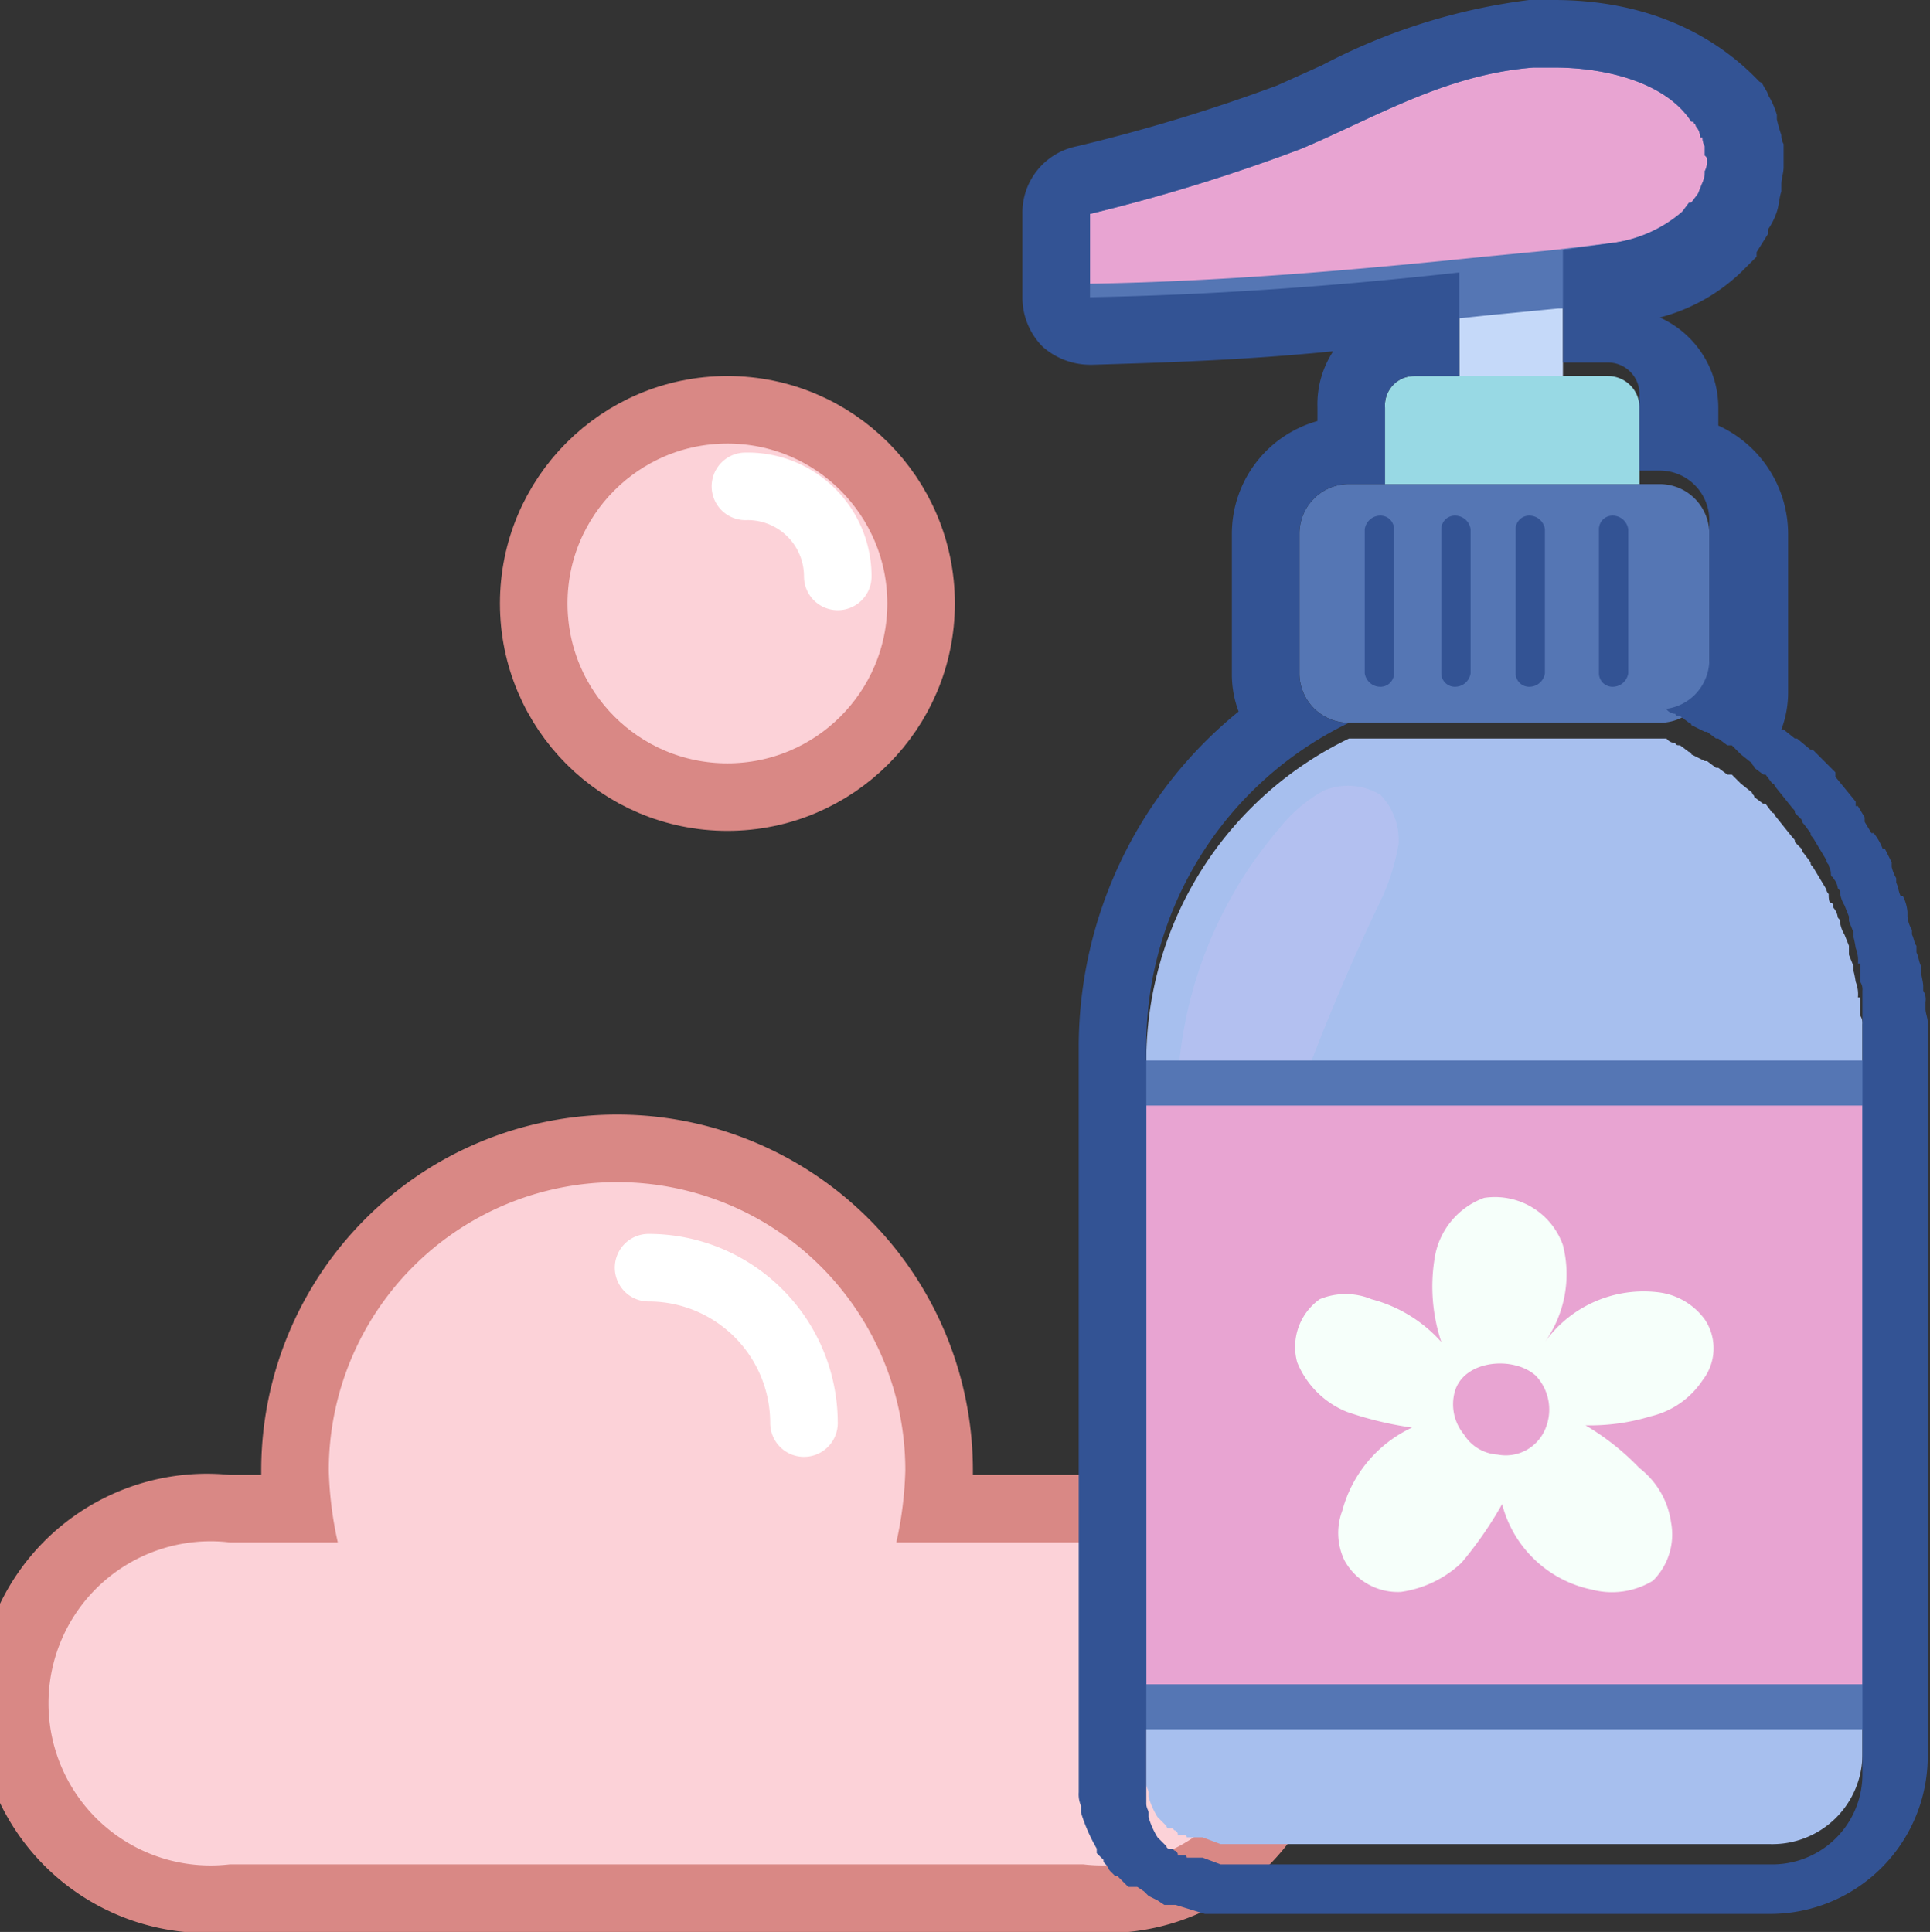 <svg xmlns="http://www.w3.org/2000/svg" width="85.7" height="85.8" viewBox="0 0 85.7 85.8"><rect x="0" y="0" width="85.7" height="85.8" fill="#333333" stroke="none"/><g style="isolation:isolate"><g id="Layer_2" data-name="Layer 2"><g id="Layer_2-2" data-name="Layer 2"><g id="cat_clean_1" data-name="cat_clean 1"><circle cx="32.3" cy="26.8" r="8.6" style="fill:#fcd2d8;stroke:#d98885;stroke-miterlimit:10;stroke-width:3px"/><path d="M33.1,21.6a4,4,0,0,1,4.1,4" style="fill:none;stroke:#fff;stroke-linecap:round;stroke-linejoin:round;stroke-width:3px"/><path d="M10.2,84.3a8.7,8.7,0,1,1,0-17.3h3c0-.6-.1-1.1-.1-1.7a14.3,14.3,0,0,1,28.6,0,9.7,9.7,0,0,1-.1,1.7h6.5a8.7,8.7,0,1,1,0,17.3Z" style="fill:#fcd2d8"/><path d="M27.4,52.5A12.8,12.8,0,0,1,40.2,65.3a16.5,16.5,0,0,1-.4,3.2h8.3a7.2,7.2,0,1,1,0,14.3H10.2a7.2,7.2,0,1,1,0-14.3H15a16.5,16.5,0,0,1-.4-3.2A12.8,12.8,0,0,1,27.4,52.5m0-3A15.8,15.8,0,0,0,11.6,65.3v.2H10.2a10.2,10.2,0,1,0,0,20.3H48.1a10.2,10.2,0,1,0,0-20.3H43.2v-.2A15.8,15.8,0,0,0,27.4,49.5Z" style="fill:#d98885"/><path d="M28.8,56.3a6.9,6.9,0,0,1,6.9,6.9" style="fill:none;stroke:#fff;stroke-linecap:round;stroke-linejoin:round;stroke-width:3px"/><path d="M82.7,45.7v-.2a.6.6,0,0,0-.1-.4v-.8h-.1a1.5,1.5,0,0,0-.1-.7h0a4.3,4.3,0,0,0-.1-.5v-.2l-.2-.5V42l-.2-.5h0a1.4,1.4,0,0,1-.2-.6c0-.1-.1-.1-.1-.2a.8.8,0,0,0-.2-.4c0-.1,0-.2-.1-.2s-.1-.3-.1-.4a.3.3,0,0,1-.1-.2l-.3-.5h0l-.3-.5c-.1-.1-.1-.1-.1-.2l-.3-.4a.3.3,0,0,1-.1-.2l-.3-.3c0-.1,0-.1-.1-.2l-.8-1a.1.1,0,0,0-.1-.1l-.3-.4h-.1l-.4-.3c0-.1-.1-.1-.1-.2l-.5-.4h0l-.4-.4h-.2l-.4-.3h-.1l-.4-.3h-.1l-.6-.3a.1.1,0,0,0-.1-.1l-.4-.3c-.1,0-.2,0-.2-.1a.5.5,0,0,1-.4-.2H59.9a15.9,15.9,0,0,0-9,14.3V56.8H82.7V45.7Z" style="fill:#a7bfee"/><path d="M69.4,8.5l-2.1.2L64.8,9v8.9h4.6V8.5Z" style="fill:#c5d9f9"/><path d="M61.3,35.3a2.8,2.8,0,0,0-2.5-.2,6.5,6.5,0,0,0-2,1.7,18.8,18.8,0,0,0-4.4,14.4c.2,1.2.7,3,2.3,3s1.7-1.6,2-2.8a97.1,97.1,0,0,1,4.7-11.6,10.1,10.1,0,0,0,.7-2.3A2.9,2.9,0,0,0,61.3,35.3Z" style="fill:#c8c3f4;mix-blend-mode:screen;opacity:0.35"/><path d="M73.3,74.8H50.9v4.4h0c0,.2.1.3.1.4v.2h0a3.6,3.6,0,0,0,.4.9h0l.2.2h0l.2.2a.1.1,0,0,0,.1.1h.2a.1.1,0,0,0,.1.1c.1.1.1.1.1.2h.3a.1.1,0,0,1,.1.1h.7l.8.3H78.6a4,4,0,0,0,4.1-4v-4Z" style="fill:#a7bfee"/><rect x="49.9" y="48.1" width="33.8" height="27.73" rx="1" style="fill:#e8a4d2"/><path d="M82.7,49.1V74.8H50.9V49.1H82.7m0-2H50.9a2,2,0,0,0-2,2V74.8a2,2,0,0,0,2,2H82.7a2,2,0,0,0,2-2V49.1a2,2,0,0,0-2-2Z" style="fill:#5576b4"/><path d="M73.7,21.5H59.9a2.2,2.2,0,0,0-2.2,2.2v6.2a2.2,2.2,0,0,0,2.2,2.2H73.7a2.2,2.2,0,0,0,2.2-2.2V23.7A2.2,2.2,0,0,0,73.7,21.5Z" style="fill:#5576b4"/><path d="M61.3,30.5a.6.6,0,0,0,.6-.6V23.5a.6.6,0,0,0-.6-.6.7.7,0,0,0-.7.6v6.4A.7.7,0,0,0,61.3,30.5Z" style="fill:#335394"/><path d="M64,23.5v6.4a.6.6,0,0,0,.6.6.7.7,0,0,0,.7-.6V23.5a.7.7,0,0,0-.7-.6A.6.6,0,0,0,64,23.5Z" style="fill:#335394"/><path d="M67.3,23.5v6.4a.6.6,0,0,0,.6.6.7.7,0,0,0,.7-.6V23.5a.7.7,0,0,0-.7-.6A.6.6,0,0,0,67.3,23.5Z" style="fill:#335394"/><path d="M71,23.5v6.4a.6.6,0,0,0,.6.6.7.7,0,0,0,.7-.6V23.5a.7.7,0,0,0-.7-.6A.6.6,0,0,0,71,23.5Z" style="fill:#335394"/><path d="M71.4,16.7H62.8a1.3,1.3,0,0,0-1.3,1.4v3.4H72.8V18.1A1.4,1.4,0,0,0,71.4,16.7Z" style="fill:#98d9e4"/><path d="M48.4,14.2a1,1,0,0,1-1-1V9.5a1,1,0,0,1,.8-1,68.4,68.4,0,0,0,9.2-2.9l2.1-.9A25.7,25.7,0,0,1,68,2h1c3.1,0,5.7,1.1,6.9,2.8V5l.2.2a1.4,1.4,0,0,1,.2.6c.1,0,.1.1.1.2a.6.6,0,0,1,.1.4.4.4,0,0,1,.1.3v.7c0,.2-.1.4-.1.6h0c0,.2-.1.4-.1.6h0l-.3.6h0l-.4.6h-.1l-.4.5a7.2,7.2,0,0,1-3.7,1.7l-2.1.2L66,13c-4.7.5-11,1.1-17.6,1.2Z" style="fill:#e8a4d2"/><path d="M69,3c2.4,0,5,.7,6.1,2.4h.1c0,.1.1.1.1.2a.8.8,0,0,1,.2.5h.1a.8.8,0,0,0,.1.4h0v.4c.1.1.1.1.1.2h0a.9.9,0,0,1-.1.5h0a1.1,1.1,0,0,1-.1.5h0l-.2.5h0l-.3.4H75l-.3.4a5.9,5.9,0,0,1-3.2,1.4l-2.5.3-3.1.3c-5.8.6-11.6,1.1-17.5,1.2V9.5a79.2,79.2,0,0,0,9.4-2.9C61.1,5.2,64.2,3.3,68.1,3H69m0-2H67.9c-3.4.3-6.1,1.6-8.8,2.8l-2,.9A73.5,73.5,0,0,1,48,7.5a2,2,0,0,0-1.6,2v3.7a1.7,1.7,0,0,0,.6,1.4,2,2,0,0,0,1.4.6h0c6.6-.1,13-.7,17.7-1.2l3.1-.3h.5l2.2-.2a7.7,7.7,0,0,0,4.2-2l.6-.6v-.2l.5-.6V9.8l.3-.7h0a1.9,1.9,0,0,0,.2-.7V8.1c0-.2.1-.5.1-.7h0V6.2c0-.2-.1-.3-.1-.5a.4.4,0,0,1-.1-.3,2.5,2.5,0,0,0-.4-.7c0-.1-.1-.2-.1-.3l-.2-.2C75.3,2.2,72.4,1,69,1Z" style="fill:#5576b4"/><path d="M75.7,58.6a3,3,0,0,0-2-1.2,5.4,5.4,0,0,0-5.1,2.2,5.2,5.2,0,0,0,.8-4.3,3.2,3.2,0,0,0-3.5-2.1,3.4,3.4,0,0,0-2.2,2.7,7.8,7.8,0,0,0,.3,3.7,6.3,6.3,0,0,0-3.1-1.9,3,3,0,0,0-2.3,0,2.6,2.6,0,0,0-1,2.8,4,4,0,0,0,2.2,2.2,15.3,15.3,0,0,0,2.9.7,5.7,5.7,0,0,0-3.1,3.7,2.8,2.8,0,0,0,.1,2.2,2.7,2.7,0,0,0,2.5,1.4,4.9,4.9,0,0,0,2.7-1.3,17,17,0,0,0,1.8-2.6,5.2,5.2,0,0,0,4,3.8,3.5,3.5,0,0,0,2.7-.4,2.9,2.9,0,0,0,.8-2.6,3.7,3.7,0,0,0-1.4-2.4,11.2,11.2,0,0,0-2.4-1.9,9.2,9.2,0,0,0,2.9-.4,3.8,3.8,0,0,0,2.3-1.6A2.3,2.3,0,0,0,75.7,58.6Zm-7.1,4.9a1.9,1.9,0,0,1-2.1,1.1,1.9,1.9,0,0,1-1.5-.9,2.1,2.1,0,0,1-.4-1.9c.4-1.4,2.6-1.6,3.6-.7A2.2,2.2,0,0,1,68.6,63.5Z" style="fill:#f6fffa"/><path d="M69,3c2.4,0,5,.7,6.1,2.4h.1c0,.1.1.1.1.2a.8.8,0,0,1,.2.5h.1a.8.8,0,0,0,.1.4h0v.4c.1.1.1.1.1.2h0a.9.9,0,0,1-.1.5h0a1.1,1.1,0,0,1-.1.5h0l-.2.5h0l-.3.4H75l-.3.4a5.9,5.9,0,0,1-3.2,1.4l-2.1.3v5h2a1.4,1.4,0,0,1,1.4,1.4v3.4h.9a2.2,2.2,0,0,1,2.2,2.2v6.2a2.2,2.2,0,0,1-2.2,2.2H74a.5.5,0,0,0,.4.2c0,.1.1.1.2.1l.4.3a.1.1,0,0,1,.1.1l.6.3h.1l.4.3h.1l.4.3h.2l.4.4h0l.5.4c0,.1.1.1.1.2l.4.3h.1l.3.4a.1.1,0,0,1,.1.1l.8,1c.1.1.1.1.1.2l.3.3a.3.3,0,0,0,.1.2l.3.4c0,.1,0,.1.1.2l.3.5h0l.3.5a.3.3,0,0,0,.1.2c0,.1.1.2.1.4s.1.1.1.2a.8.8,0,0,1,.2.4c0,.1.1.1.1.2a1.4,1.4,0,0,0,.2.6h0l.2.5v.2l.2.5v.2a4.3,4.3,0,0,1,.1.5h0a1.5,1.5,0,0,1,.1.7h.1v.8a.6.6,0,0,1,.1.4V78.8a4,4,0,0,1-4.1,4H54.2l-.8-.3h-.7a.1.1,0,0,0-.1-.1h-.3c0-.1,0-.1-.1-.2a.1.1,0,0,1-.1-.1h-.2a.1.1,0,0,1-.1-.1l-.2-.2h0l-.2-.2h0a3.6,3.6,0,0,1-.4-.9h0v-.2c0-.1-.1-.2-.1-.4h0V46.4a15.9,15.9,0,0,1,9-14.3,2.2,2.2,0,0,1-2.2-2.2V23.7a2.2,2.2,0,0,1,2.2-2.2h1.6V18.1a1.3,1.3,0,0,1,1.3-1.4h2V12.1c-5.4.6-10.9,1-16.4,1.1V9.5a79.2,79.2,0,0,0,9.4-2.9C61.1,5.2,64.2,3.3,68.1,3H69m0-3H67.9a26.9,26.9,0,0,0-9.2,2.9l-2,.9a77,77,0,0,1-8.9,2.7,3,3,0,0,0-2.4,3v3.7a3.1,3.1,0,0,0,.9,2.2,3.2,3.2,0,0,0,2.1.8h.1c3.3-.1,6.7-.2,10.7-.6a4.3,4.3,0,0,0-.7,2.5v.6a5.2,5.2,0,0,0-3.8,5v6.2a4.7,4.7,0,0,0,.3,1.7,19.2,19.2,0,0,0-7.1,14.8V79.6a1.3,1.3,0,0,0,.1.6v.3h0a7.7,7.7,0,0,0,.7,1.6v.2l.3.3c0,.1,0,.1.1.2s.1.2.2.3l.2.2h.1l.3.3.2.2h.4l.3.2.2.2.4.2.3.2h.5l1.3.4h25a7,7,0,0,0,7.1-7V45.4h0c0-.2-.1-.4-.1-.6v-.3a.7.7,0,0,0-.1-.5h0v-.2c0-.2-.1-.5-.1-.7v-.2c-.1-.2-.1-.4-.2-.6V42h0c-.1-.1-.1-.3-.2-.5v-.2a1.4,1.4,0,0,1-.2-.6v-.2a1.9,1.9,0,0,0-.2-.7h-.1c-.1-.2-.1-.4-.2-.6v-.2a1.7,1.7,0,0,1-.2-.5v-.2l-.3-.6h-.1a2.5,2.5,0,0,0-.4-.7h-.1l-.3-.5v-.2l-.3-.5h-.1v-.2l-.9-1.1v-.2h0l-.4-.4-.2-.2-.4-.4h-.1l-.6-.5h-.1l-.5-.4h-.1a4.7,4.7,0,0,0,.3-1.7V23.7a5.3,5.3,0,0,0-3.1-4.8v-.8a4.4,4.4,0,0,0-2.6-4,8.2,8.2,0,0,0,3.6-2l.7-.7v-.2l.5-.8v-.2a3,3,0,0,0,.4-.8h0c.1-.3.1-.6.2-.9V8.2c0-.3.1-.5.1-.8v-1a.8.8,0,0,1-.1-.4,6.4,6.4,0,0,1-.2-.7V5.1a3.6,3.6,0,0,0-.4-.9c0-.1-.1-.2-.2-.4s-.1-.1-.2-.2C75.9,1.3,72.8,0,69,0Z" style="fill:#335394"/></g></g></g></g></svg>